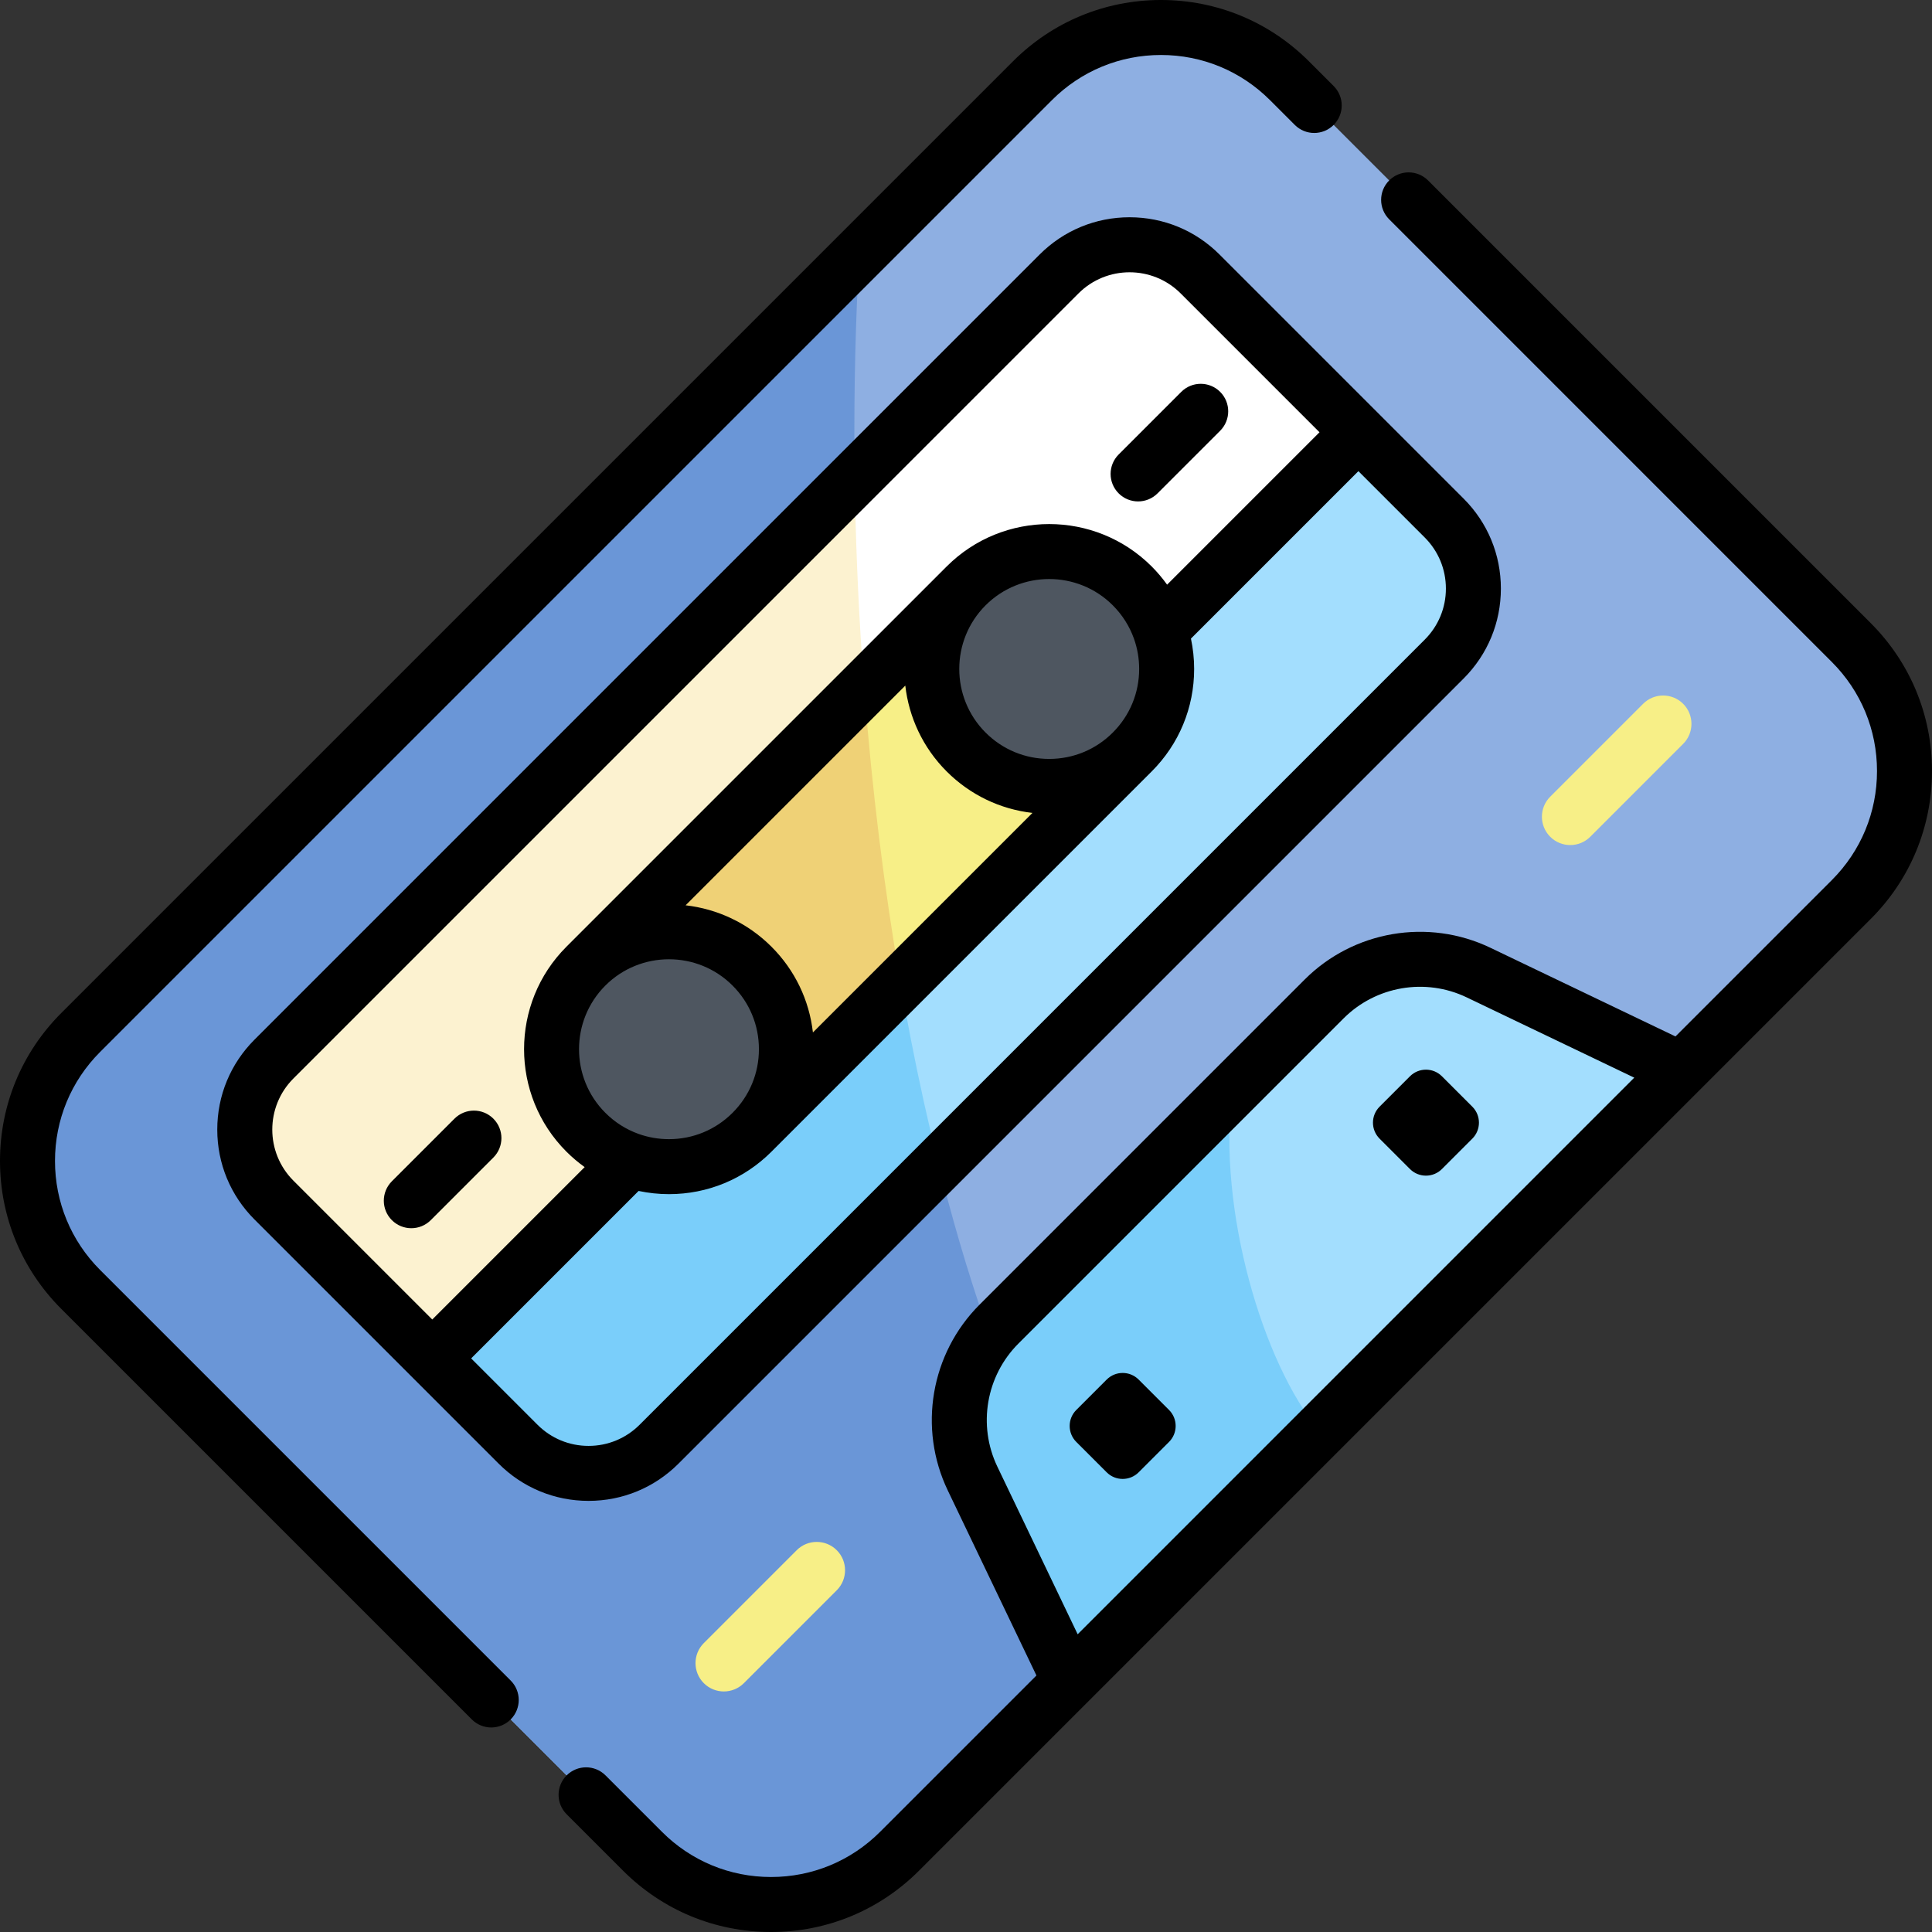 <svg id="Capa_1" enable-background="new 0 0 511.561 511.561" height="512" viewBox="0 0 511.561 511.561" width="512" xmlns="http://www.w3.org/2000/svg"><rect x="0" y="0" width="511.561" height="511.561" fill="#333333" stroke="none"/><path d="m490.187 238.182-252.005 252.005c-18.791 18.792-49.259 18.792-68.05 0l-148.758-148.758c-18.792-18.792-18.792-49.259 0-68.05l252.005-252.005c18.792-18.792 49.259-18.792 68.05 0l148.758 148.758c18.791 18.791 18.791 49.258 0 68.05z" fill="#8eafe2"/><path d="m227.531 67.221-206.157 206.158c-18.792 18.792-18.792 49.259 0 68.05l148.758 148.758c18.791 18.791 49.258 18.791 68.05 0l63.388-63.388c-53.29-59.629-82-219.288-74.039-359.578z" fill="#6a96d7"/><path d="m191.659 447.87c-1.919 0-3.839-.732-5.304-2.196-2.929-2.93-2.929-7.678 0-10.607l24.599-24.599c2.93-2.928 7.678-2.928 10.607 0 2.929 2.93 2.929 7.678 0 10.607l-24.599 24.599c-1.464 1.464-3.384 2.196-5.303 2.196z" fill="#f7ef87"/><path d="m415.772 223.758c-1.919 0-3.839-.732-5.304-2.196-2.929-2.93-2.929-7.678 0-10.607l24.599-24.599c2.93-2.928 7.678-2.928 10.607 0 2.929 2.93 2.929 7.678 0 10.607l-24.599 24.599c-1.465 1.463-3.385 2.196-5.303 2.196z" fill="#f7ef87"/><path d="m445.142 283.226-161.916 161.916-25.705-53.646c-6.58-13.733-3.779-30.122 6.989-40.89l86.097-86.097c10.767-10.767 27.157-13.569 40.89-6.989z" fill="#a3defe"/><path d="m326.24 288.877-61.73 61.73c-10.768 10.768-13.569 27.157-6.989 40.89l25.704 53.646 66.165-66.165c-15.12-18.086-26.999-58.823-23.15-90.101z" fill="#7acefa"/><path d="m382.395 174.511-207.884 207.884c-10.31 10.31-27.027 10.31-37.337 0l-64.634-64.633c-10.31-10.31-10.31-27.027 0-37.337l207.884-207.885c10.31-10.31 27.027-10.31 37.337 0l64.633 64.633c10.311 10.311 10.311 27.027.001 37.338z" fill="#fff"/><path d="m248.533 308.373c-13.57-54.197-21.329-118.222-22.224-181.717l-153.769 153.768c-10.311 10.31-10.311 27.027 0 37.337l64.633 64.633c10.31 10.31 27.027 10.31 37.337 0z" fill="#fcf2d0"/><path d="m114.458 359.679 22.716 22.716c10.311 10.311 27.027 10.31 37.337 0l207.884-207.884c10.31-10.31 10.31-27.027 0-37.337l-22.716-22.716z" fill="#a3defe"/><path d="m248.533 308.373c-5.444-21.745-9.955-45.068-13.46-69.309l-120.615 120.615 22.716 22.716c10.311 10.311 27.027 10.31 37.337 0z" fill="#7acefa"/><path d="m156.276 196.366h142.382v62.202h-142.382z" fill="#f7ef87" transform="matrix(.707 -.707 .707 .707 -94.22 227.468)"/><path d="m238.47 260.448c-4.353-25.119-7.597-51.491-9.648-78.319l-73.686 73.686 43.984 43.984z" fill="#efd176"/><circle cx="177.128" cy="277.807" fill="#4e5660" r="31.101"/><circle cx="277.807" cy="177.128" fill="#4e5660" r="31.101"/><path d="m495.334 164.984-117.207-117.208c-2.842-2.844-7.453-2.843-10.295-.001-2.844 2.844-2.844 7.453 0 10.296l117.207 117.209c7.713 7.713 11.961 17.968 11.961 28.876s-4.248 21.164-11.961 28.878l-41.399 41.399-48.998-23.477c-16.488-7.902-36.254-4.523-49.185 8.406l-86.096 86.098c-12.93 12.929-16.308 32.693-8.406 49.183l23.477 48.998-41.399 41.399c-7.713 7.712-17.969 11.96-28.877 11.96s-21.163-4.248-28.877-11.961l-14.948-14.948c-2.842-2.844-7.453-2.844-10.295 0-2.844 2.843-2.844 7.452 0 10.295l14.947 14.948c10.464 10.464 24.375 16.227 39.173 16.227s28.71-5.763 39.174-16.227l252.004-252.005c10.464-10.463 16.227-24.375 16.227-39.173s-5.763-28.709-16.227-39.172zm-209.986 267.741-21.261-44.373c-5.236-10.929-2.998-24.027 5.57-32.597l86.097-86.098c8.57-8.568 21.67-10.805 32.598-5.57l44.373 21.261zm-258.827-96.445c-7.713-7.713-11.961-17.968-11.961-28.876s4.248-21.164 11.961-28.878l252.005-252.005c7.714-7.713 17.97-11.961 28.878-11.961s21.163 4.248 28.877 11.961l6.555 6.555c2.842 2.844 7.453 2.844 10.295 0 2.844-2.843 2.844-7.452 0-10.295l-6.554-6.555c-10.464-10.463-24.375-16.226-39.173-16.226s-28.71 5.763-39.173 16.227l-252.005 252.003c-10.463 10.464-16.226 24.377-16.226 39.174 0 14.798 5.763 28.709 16.226 39.172l108.699 108.698c1.421 1.422 3.284 2.133 5.147 2.133s3.727-.711 5.148-2.133c2.844-2.843 2.844-7.452 0-10.295zm346.814-51.297-8.047 8.047c-2.337 2.337-2.337 6.127 0 8.464l8.047 8.047c2.337 2.337 6.127 2.337 8.464 0l8.047-8.047c2.337-2.337 2.337-6.127 0-8.464l-8.047-8.047c-2.338-2.337-6.127-2.337-8.464 0zm-71.841 80.305c-2.337-2.337-6.127-2.337-8.464 0l-8.047 8.047c-2.337 2.337-2.337 6.127 0 8.464l8.047 8.046c2.337 2.337 6.127 2.337 8.464 0l8.047-8.046c2.337-2.337 2.337-6.127 0-8.464zm-2.401-307.761c-8.997 0-17.455 3.503-23.816 9.865l-207.884 207.884c-6.362 6.361-9.865 14.819-9.865 23.816s3.503 17.455 9.865 23.816l64.633 64.633c6.361 6.362 14.819 9.865 23.816 9.865s17.455-3.503 23.816-9.865l207.884-207.884c6.362-6.361 9.865-14.819 9.865-23.816s-3.503-17.455-9.865-23.815l-64.633-64.634c-6.361-6.362-14.819-9.865-23.816-9.865zm78.154 84.795c3.611 3.61 5.601 8.412 5.601 13.52 0 5.107-1.989 9.909-5.601 13.521l-207.884 207.884c-3.612 3.611-8.414 5.601-13.521 5.601s-9.909-1.989-13.52-5.601l-17.569-17.568 44.337-44.337c2.614.554 5.302.847 8.037.847 10.253 0 19.891-3.992 27.14-11.241.007-.007.013-.014.02-.021l100.64-100.64c.007-.007.014-.013.02-.02 7.25-7.25 11.242-16.888 11.242-27.141 0-2.735-.293-5.423-.847-8.037l44.337-44.337zm-103.871 72.925-58.129 58.129c-.98-8.575-4.786-16.514-10.981-22.708-6.361-6.361-14.418-10.007-22.728-10.96l58.168-58.168c.954 8.31 4.6 16.367 10.96 22.728 6.196 6.193 14.136 9.999 22.71 10.979zm-12.413-54.964c4.645-4.644 10.744-6.965 16.844-6.965 6.101 0 12.2 2.321 16.845 6.966 2.525 2.525 4.413 5.516 5.584 8.78.007.022.016.043.023.065.901 2.533 1.371 5.229 1.371 7.998 0 6.363-2.479 12.345-6.979 16.845-4.499 4.499-10.48 6.978-16.844 6.978-6.362 0-12.344-2.479-16.843-6.978 0 0 0 0-.001 0-9.287-9.288-9.287-24.401 0-33.689zm-66.991 100.68v.001c4.499 4.499 6.978 10.48 6.978 16.843s-2.479 12.345-6.979 16.845c-4.499 4.499-10.48 6.978-16.844 6.978-2.766 0-5.46-.47-7.992-1.369-.025-.008-.049-.018-.074-.026-3.263-1.171-6.254-3.059-8.778-5.582-9.287-9.288-9.287-24.4 0-33.689 4.645-4.643 10.744-6.965 16.845-6.965 6.1-.001 12.199 2.32 16.844 6.964zm115.059-106.153c-1.219-1.698-2.577-3.314-4.085-4.822-14.965-14.965-39.313-14.963-54.278 0l-100.68 100.68c-14.965 14.965-14.965 39.314-.001 54.278 1.508 1.508 3.124 2.866 4.823 4.086l-40.352 40.352-36.77-36.77c-7.455-7.456-7.455-19.587 0-27.043l207.883-207.883c3.729-3.728 8.624-5.591 13.522-5.591 4.896 0 9.794 1.864 13.521 5.591l36.77 36.771zm-12.828-24.173c1.421 1.421 3.284 2.132 5.147 2.132s3.727-.711 5.149-2.133l16.579-16.58c2.843-2.843 2.843-7.452-.001-10.296-2.842-2.842-7.452-2.843-10.296.001l-16.579 16.58c-2.843 2.843-2.843 7.452.001 10.296zm-175.862 165.565-16.58 16.579c-2.844 2.844-2.844 7.453-.001 10.296 1.422 1.422 3.285 2.133 5.148 2.133s3.727-.711 5.147-2.132l16.58-16.579c2.844-2.844 2.844-7.453.001-10.296-2.843-2.844-7.453-2.843-10.295-.001z"/></svg>